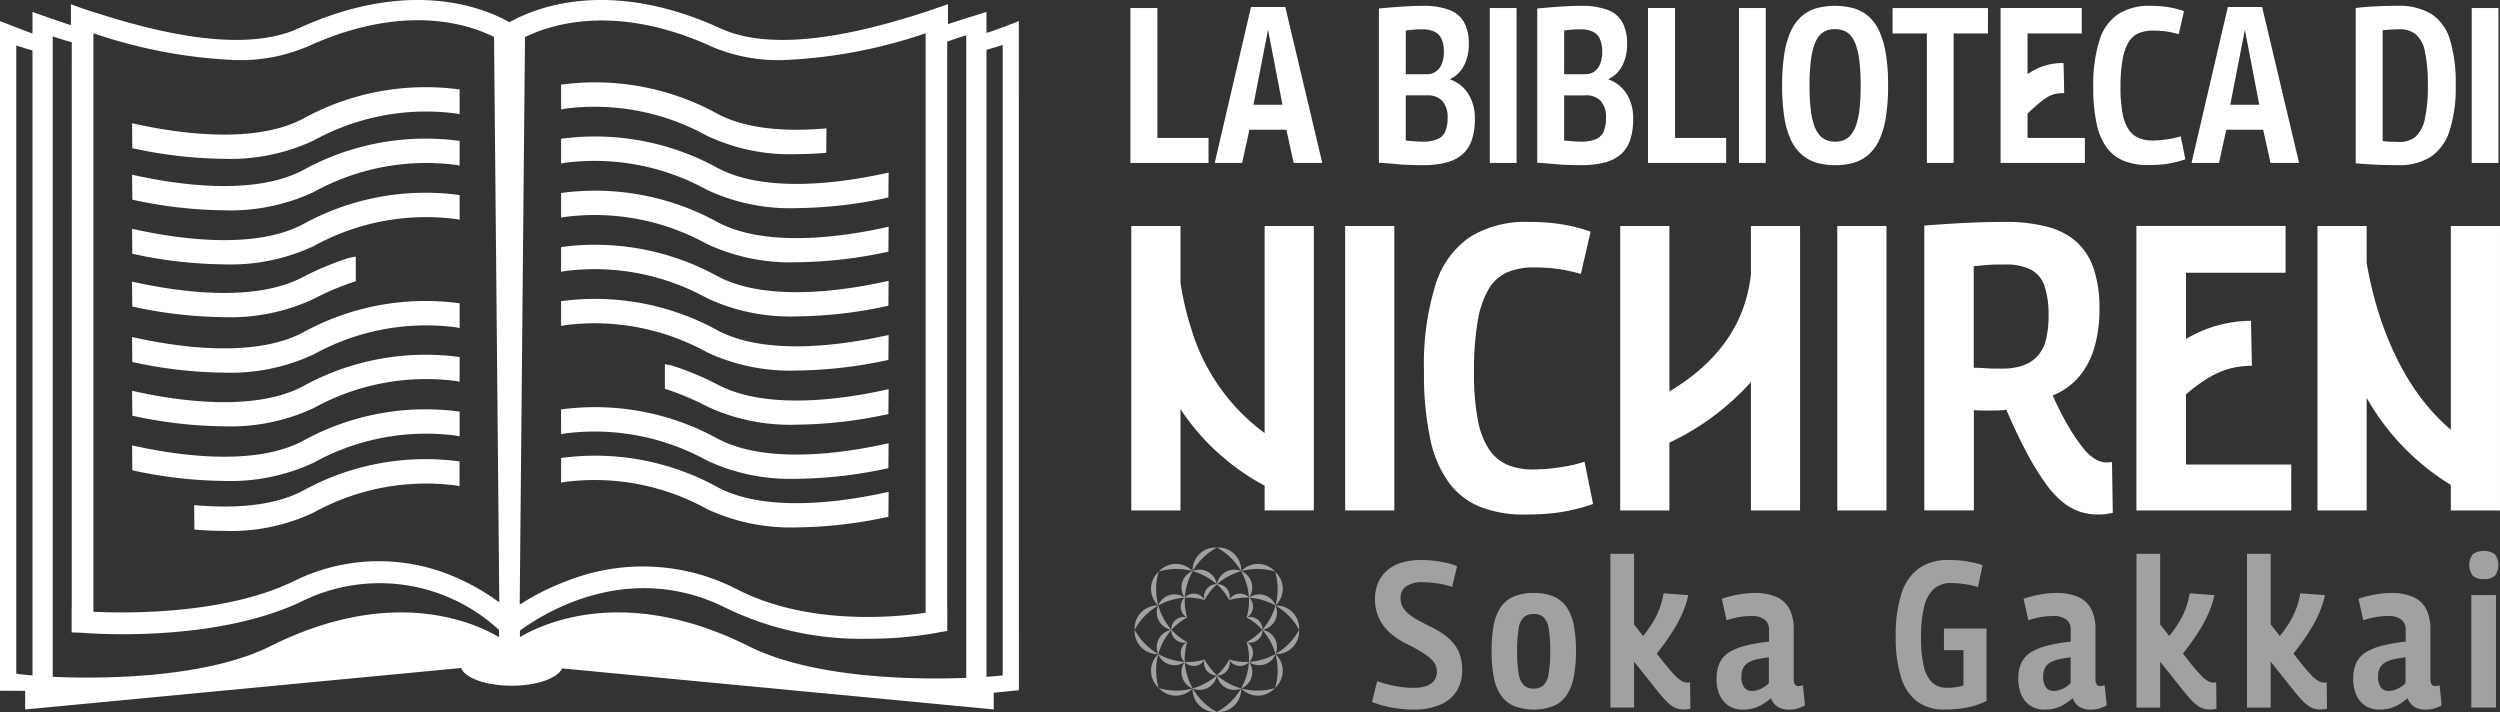 <svg xmlns="http://www.w3.org/2000/svg" xmlns:xlink="http://www.w3.org/1999/xlink" width="192.359" height="54.785" viewBox="0 0 192.359 54.785">
  <rect x="0" y="0" width="192.359" height="54.785" fill="#333333" stroke="none"/>
  <defs>
    <clipPath id="clip-path">
      <rect id="Rettangolo_748" data-name="Rettangolo 748" width="192.36" height="54.785" fill="#a1a1a1"/>
    </clipPath>
  </defs>
  <g id="Raggruppa_1132" data-name="Raggruppa 1132" transform="translate(0 0)">
    <g id="Raggruppa_1115" data-name="Raggruppa 1115" transform="translate(0 0)" clip-path="url(#clip-path)">
      <path id="Tracciato_1823" data-name="Tracciato 1823" d="M438.7,176.87l-.384,1.6a4.906,4.906,0,0,0-.544-.168,5.419,5.419,0,0,0-.584-.112q-.3-.04-.591-.064t-.568-.024a2.118,2.118,0,0,0-1.239.312,1.055,1.055,0,0,0-.44.92,1.356,1.356,0,0,0,.144.631,1.814,1.814,0,0,0,.424.527,4.212,4.212,0,0,0,.7.488q.416.239.96.5a8.192,8.192,0,0,1,1.055.607,3.819,3.819,0,0,1,.791.72,2.814,2.814,0,0,1,.5.9,3.662,3.662,0,0,1,.168,1.159,2.964,2.964,0,0,1-.432,1.623,2.77,2.77,0,0,1-1.279,1.047,5.174,5.174,0,0,1-2.063.368q-.384,0-.791-.04t-.823-.112a7.656,7.656,0,0,1-.808-.184,7.088,7.088,0,0,1-.744-.256l.4-1.6a7.058,7.058,0,0,0,.7.224q.36.1.72.16t.712.1q.351.033.671.032a3,3,0,0,0,.959-.136,1.266,1.266,0,0,0,.616-.416,1.1,1.1,0,0,0,.216-.7,1.164,1.164,0,0,0-.176-.632,2.093,2.093,0,0,0-.5-.528,6.729,6.729,0,0,0-.783-.512q-.464-.264-1.055-.551a6.3,6.3,0,0,1-.943-.624,3.686,3.686,0,0,1-.7-.744,3.307,3.307,0,0,1-.447-.9,3.567,3.567,0,0,1-.16-1.1,3.172,3.172,0,0,1,.208-1.159,2.633,2.633,0,0,1,.639-.951,2.958,2.958,0,0,1,1.1-.648,4.976,4.976,0,0,1,1.615-.232,8.658,8.658,0,0,1,1.039.063,8.435,8.435,0,0,1,.983.176,4.557,4.557,0,0,1,.743.24" transform="translate(-326.586 -133.304)" fill="#a1a1a1"/>
      <path id="Tracciato_1824" data-name="Tracciato 1824" d="M469.847,191.274a10.977,10.977,0,0,1,.152-1.943,3.73,3.73,0,0,1,.52-1.4,2.314,2.314,0,0,1,1-.848,3.8,3.8,0,0,1,1.575-.288,3.746,3.746,0,0,1,1.567.288,2.328,2.328,0,0,1,.992.848,3.838,3.838,0,0,1,.527,1.4,10.486,10.486,0,0,1,.16,1.943,10.118,10.118,0,0,1-.168,1.951,3.937,3.937,0,0,1-.536,1.407,2.315,2.315,0,0,1-1,.848,4.3,4.3,0,0,1-3.094,0,2.374,2.374,0,0,1-1-.848,3.74,3.74,0,0,1-.536-1.407,10.611,10.611,0,0,1-.16-1.951m1.967,0a9.393,9.393,0,0,0,.128,1.775,1.521,1.521,0,0,0,.408.863,1.1,1.1,0,0,0,.744.24,1.078,1.078,0,0,0,.727-.24,1.522,1.522,0,0,0,.408-.863,9.386,9.386,0,0,0,.128-1.775,9.83,9.83,0,0,0-.12-1.767,1.475,1.475,0,0,0-.4-.855,1.1,1.1,0,0,0-.743-.24,1.129,1.129,0,0,0-.76.24,1.477,1.477,0,0,0-.4.855,9.861,9.861,0,0,0-.12,1.767" transform="translate(-355.078 -141.168)" fill="#a1a1a1"/>
      <path id="Tracciato_1825" data-name="Tracciato 1825" d="M513.361,184.323a.857.857,0,0,0-.1.008.667.667,0,0,1-.1.009.958.958,0,0,1-.448-.128,2.609,2.609,0,0,1-.6-.512q-.36-.384-.967-1.151l-.345-.443c.163-.205.326-.416.489-.637q.431-.584.823-1.215a9.727,9.727,0,0,0,.68-1.3,7.283,7.283,0,0,0,.432-1.343l-1.9-.144a6.179,6.179,0,0,1-.823,2.23,9.276,9.276,0,0,1-.664.951c-.029.036-.059.072-.088.108l-.695-.891v-5.436h-1.823v11.832h1.823v-3.534l1.615,2.031q.416.528.72.856a3.521,3.521,0,0,0,.544.5,1.559,1.559,0,0,0,.463.232,1.7,1.7,0,0,0,.464.064,2.374,2.374,0,0,0,.288-.016,1.632,1.632,0,0,0,.24-.048Z" transform="translate(-383.323 -131.819)" fill="#a1a1a1"/>
      <path id="Tracciato_1826" data-name="Tracciato 1826" d="M540.734,193.368a2.7,2.7,0,0,1,.256-1.247,1.971,1.971,0,0,1,.767-.8,4.64,4.64,0,0,1,1.263-.488,13.99,13.99,0,0,1,1.743-.3v-.911a.928.928,0,0,0-.352-.792,1.566,1.566,0,0,0-.959-.264q-.24,0-.544.024a5.35,5.35,0,0,0-.656.1,7.215,7.215,0,0,0-.751.2l-.368-1.647a8.12,8.12,0,0,1,1.263-.328,6.978,6.978,0,0,1,1.215-.12,4.117,4.117,0,0,1,1.759.32,2.042,2.042,0,0,1,.983.943,3.407,3.407,0,0,1,.312,1.535v3.758a.843.843,0,0,0,.1.487.3.3,0,0,0,.24.12,1.1,1.1,0,0,0,.176-.016,1.235,1.235,0,0,0,.192-.048l.16,1.551a3.238,3.238,0,0,1-.535.224,2.193,2.193,0,0,1-.68.1,1.592,1.592,0,0,1-.9-.224,1.3,1.3,0,0,1-.5-.656,5.5,5.5,0,0,1-.624.456,2.835,2.835,0,0,1-.7.312,3.012,3.012,0,0,1-.856.112,2,2,0,0,1-.855-.176,1.785,1.785,0,0,1-.632-.488,2.18,2.18,0,0,1-.392-.751,3.323,3.323,0,0,1-.136-.983m1.919-.159a1.356,1.356,0,0,0,.216.847.7.7,0,0,0,.584.272,1.515,1.515,0,0,0,.479-.079,2.1,2.1,0,0,0,.456-.216,1.8,1.8,0,0,0,.376-.312v-1.982q-.48.064-.863.144a2.365,2.365,0,0,0-.672.24,1.069,1.069,0,0,0-.432.424,1.374,1.374,0,0,0-.144.664" transform="translate(-408.65 -141.168)" fill="#a1a1a1"/>
      <path id="Tracciato_1827" data-name="Tracciato 1827" d="M597.155,182.275a10.361,10.361,0,0,1,.448-3.326,3.751,3.751,0,0,1,1.351-1.927,3.885,3.885,0,0,1,2.278-.631q.352,0,.7.024a6.751,6.751,0,0,1,.68.08q.328.056.64.128a5.381,5.381,0,0,1,.583.168l-.352,1.679a7.741,7.741,0,0,0-1.039-.224,7.064,7.064,0,0,0-1.023-.08,1.963,1.963,0,0,0-1.311.432,2.6,2.6,0,0,0-.76,1.351,9.519,9.519,0,0,0-.248,2.406,9.384,9.384,0,0,0,.216,2.238,2.414,2.414,0,0,0,.656,1.239,1.608,1.608,0,0,0,1.111.392,4.927,4.927,0,0,0,.711-.048,3.365,3.365,0,0,0,.567-.128V183.33h-1.5v-1.663h3.278v5.564a5.524,5.524,0,0,1-1.447.5,8.7,8.7,0,0,1-1.766.168,3.487,3.487,0,0,1-2.111-.607,3.633,3.633,0,0,1-1.247-1.855,10.171,10.171,0,0,1-.416-3.166" transform="translate(-451.289 -133.304)" fill="#a1a1a1"/>
      <path id="Tracciato_1828" data-name="Tracciato 1828" d="M635.772,193.368a2.7,2.7,0,0,1,.256-1.247,1.973,1.973,0,0,1,.767-.8,4.637,4.637,0,0,1,1.263-.488,13.992,13.992,0,0,1,1.743-.3v-.911a.928.928,0,0,0-.351-.792,1.568,1.568,0,0,0-.96-.264c-.159,0-.341.008-.543.024a5.352,5.352,0,0,0-.655.1,7.221,7.221,0,0,0-.752.2l-.367-1.647a8.1,8.1,0,0,1,1.263-.328,6.98,6.98,0,0,1,1.215-.12,4.118,4.118,0,0,1,1.759.32,2.04,2.04,0,0,1,.983.943,3.409,3.409,0,0,1,.312,1.535v3.758a.842.842,0,0,0,.1.487.294.294,0,0,0,.24.12,1.094,1.094,0,0,0,.176-.016,1.24,1.24,0,0,0,.192-.048l.16,1.551a3.24,3.24,0,0,1-.536.224,2.194,2.194,0,0,1-.679.1,1.593,1.593,0,0,1-.9-.224,1.3,1.3,0,0,1-.5-.656,5.44,5.44,0,0,1-.623.456,2.838,2.838,0,0,1-.7.312,3.011,3.011,0,0,1-.856.112,2,2,0,0,1-.855-.176,1.787,1.787,0,0,1-.632-.488,2.18,2.18,0,0,1-.391-.751,3.319,3.319,0,0,1-.136-.983m1.919-.159a1.356,1.356,0,0,0,.216.847.7.7,0,0,0,.583.272,1.513,1.513,0,0,0,.479-.079,2.091,2.091,0,0,0,.456-.216,1.806,1.806,0,0,0,.376-.312v-1.982q-.48.064-.863.144a2.366,2.366,0,0,0-.672.24,1.066,1.066,0,0,0-.432.424,1.372,1.372,0,0,0-.144.664" transform="translate(-480.473 -141.168)" fill="#a1a1a1"/>
      <path id="Tracciato_1829" data-name="Tracciato 1829" d="M679.091,184.323a.843.843,0,0,0-.1.008.672.672,0,0,1-.1.009.959.959,0,0,1-.447-.128,2.606,2.606,0,0,1-.6-.512q-.36-.384-.967-1.151l-.345-.443c.163-.2.326-.416.489-.636q.432-.584.823-1.215a9.769,9.769,0,0,0,.679-1.3,7.269,7.269,0,0,0,.432-1.343l-1.9-.144a6.191,6.191,0,0,1-.823,2.23,9.229,9.229,0,0,1-.664.951c-.029.036-.059.072-.088.108l-.7-.891v-5.436h-1.823v11.832h1.823v-3.534l1.615,2.031q.416.528.719.856a3.555,3.555,0,0,0,.544.5,1.564,1.564,0,0,0,.464.232,1.7,1.7,0,0,0,.464.064,2.378,2.378,0,0,0,.288-.016,1.6,1.6,0,0,0,.24-.048Z" transform="translate(-508.57 -131.819)" fill="#a1a1a1"/>
      <path id="Tracciato_1830" data-name="Tracciato 1830" d="M713.912,184.323a.832.832,0,0,0-.1.008.682.682,0,0,1-.1.009.959.959,0,0,1-.447-.128,2.594,2.594,0,0,1-.6-.512q-.359-.384-.967-1.151l-.345-.443c.163-.2.326-.416.489-.636q.432-.584.823-1.215a9.762,9.762,0,0,0,.679-1.3,7.26,7.26,0,0,0,.432-1.343l-1.9-.144a6.188,6.188,0,0,1-.823,2.23,9.267,9.267,0,0,1-.664.951c-.029.036-.059.072-.089.108l-.7-.891v-5.436h-1.823v11.832h1.823v-3.534l1.615,2.031q.415.528.719.856a3.564,3.564,0,0,0,.544.5,1.567,1.567,0,0,0,.464.232,1.7,1.7,0,0,0,.463.064,2.379,2.379,0,0,0,.288-.016,1.6,1.6,0,0,0,.24-.048Z" transform="translate(-534.885 -131.819)" fill="#a1a1a1"/>
      <path id="Tracciato_1831" data-name="Tracciato 1831" d="M741.286,193.368a2.7,2.7,0,0,1,.255-1.247,1.972,1.972,0,0,1,.767-.8,4.639,4.639,0,0,1,1.263-.488,13.985,13.985,0,0,1,1.743-.3v-.911a.928.928,0,0,0-.352-.792,1.568,1.568,0,0,0-.96-.264c-.159,0-.341.008-.544.024a5.352,5.352,0,0,0-.655.1,7.205,7.205,0,0,0-.752.2l-.367-1.647a8.121,8.121,0,0,1,1.263-.328,6.978,6.978,0,0,1,1.215-.12,4.118,4.118,0,0,1,1.759.32,2.041,2.041,0,0,1,.983.943,3.41,3.41,0,0,1,.312,1.535v3.758a.84.84,0,0,0,.1.487.294.294,0,0,0,.24.12,1.1,1.1,0,0,0,.176-.016,1.24,1.24,0,0,0,.191-.048l.16,1.551a3.244,3.244,0,0,1-.536.224,2.192,2.192,0,0,1-.679.1,1.594,1.594,0,0,1-.9-.224,1.3,1.3,0,0,1-.5-.656,5.443,5.443,0,0,1-.624.456,2.833,2.833,0,0,1-.7.312,3.011,3.011,0,0,1-.856.112,2,2,0,0,1-.855-.176,1.778,1.778,0,0,1-.631-.488,2.168,2.168,0,0,1-.392-.751,3.315,3.315,0,0,1-.136-.983m1.918-.159a1.357,1.357,0,0,0,.216.847.7.7,0,0,0,.583.272,1.513,1.513,0,0,0,.479-.079,2.089,2.089,0,0,0,.456-.216,1.808,1.808,0,0,0,.376-.312v-1.982q-.48.064-.863.144a2.368,2.368,0,0,0-.672.24,1.068,1.068,0,0,0-.432.424,1.376,1.376,0,0,0-.144.664" transform="translate(-560.213 -141.168)" fill="#a1a1a1"/>
      <path id="Tracciato_1832" data-name="Tracciato 1832" d="M778.926,175.684a1.2,1.2,0,0,1-.847-.256,1.407,1.407,0,0,1,0-1.663,1.544,1.544,0,0,1,1.7,0,1.443,1.443,0,0,1,0,1.663,1.2,1.2,0,0,1-.856.256m-.959,1.231h1.9v8.65h-1.9Z" transform="translate(-587.813 -131.126)" fill="#a1a1a1"/>
      <path id="Tracciato_1833" data-name="Tracciato 1833" d="M374.711,172.477a1.761,1.761,0,0,0-1.87,1.811,1.356,1.356,0,0,0-.612,2.033.972.972,0,0,0,.2,1.552,4.588,4.588,0,0,1-.193-1.269,4.692,4.692,0,0,1,2.478-4.127" transform="translate(-281.079 -130.346)" fill="#a1a1a1"/>
      <path id="Tracciato_1834" data-name="Tracciato 1834" d="M383.316,172.477a1.761,1.761,0,0,1,1.87,1.811,1.356,1.356,0,0,1,.612,2.033.972.972,0,0,1-.2,1.552,4.589,4.589,0,0,0,.192-1.269,4.692,4.692,0,0,0-2.477-4.127" transform="translate(-289.684 -130.346)" fill="#a1a1a1"/>
      <path id="Tracciato_1835" data-name="Tracciato 1835" d="M363.155,180.064a1.762,1.762,0,0,0-.042,2.6,1.356,1.356,0,0,0,1.005,1.871.972.972,0,0,0,1.237.957,4.583,4.583,0,0,1-1.034-.761,4.693,4.693,0,0,1-1.166-4.67" transform="translate(-273.997 -136.08)" fill="#a1a1a1"/>
      <path id="Tracciato_1836" data-name="Tracciato 1836" d="M365,178.219a1.761,1.761,0,0,1,2.6-.042,1.357,1.357,0,0,1,1.871,1,.972.972,0,0,1,.957,1.237,4.584,4.584,0,0,0-.761-1.034,4.693,4.693,0,0,0-4.67-1.166" transform="translate(-275.842 -134.235)" fill="#a1a1a1"/>
      <path id="Tracciato_1837" data-name="Tracciato 1837" d="M357.414,198.379a1.762,1.762,0,0,0,1.811,1.871,1.356,1.356,0,0,0,2.033.612.972.972,0,0,0,1.552-.2,4.585,4.585,0,0,1-1.269.193,4.693,4.693,0,0,1-4.127-2.478" transform="translate(-270.109 -149.921)" fill="#a1a1a1"/>
      <path id="Tracciato_1838" data-name="Tracciato 1838" d="M357.414,189.774a1.762,1.762,0,0,1,1.811-1.87,1.356,1.356,0,0,1,2.033-.612.972.972,0,0,1,1.552.2,4.586,4.586,0,0,0-1.269-.193,4.692,4.692,0,0,0-4.127,2.477" transform="translate(-270.109 -141.316)" fill="#a1a1a1"/>
      <path id="Tracciato_1839" data-name="Tracciato 1839" d="M365,209.887a1.761,1.761,0,0,0,2.6.042,1.356,1.356,0,0,0,1.871-1,.972.972,0,0,0,.957-1.237,4.585,4.585,0,0,1-.761,1.034,4.693,4.693,0,0,1-4.67,1.166" transform="translate(-275.842 -156.956)" fill="#a1a1a1"/>
      <path id="Tracciato_1840" data-name="Tracciato 1840" d="M363.155,199.76a1.761,1.761,0,0,1-.042-2.6,1.356,1.356,0,0,1,1.005-1.871.972.972,0,0,1,1.237-.957,4.582,4.582,0,0,0-1.034.761,4.693,4.693,0,0,0-1.166,4.67" transform="translate(-273.997 -146.828)" fill="#a1a1a1"/>
      <path id="Tracciato_1841" data-name="Tracciato 1841" d="M383.316,207.586a1.761,1.761,0,0,0,1.87-1.811,1.356,1.356,0,0,0,.612-2.033.972.972,0,0,0-.2-1.552,4.589,4.589,0,0,1,.192,1.269,4.692,4.692,0,0,1-2.477,4.127" transform="translate(-289.684 -152.801)" fill="#a1a1a1"/>
      <path id="Tracciato_1842" data-name="Tracciato 1842" d="M374.711,207.586a1.761,1.761,0,0,1-1.87-1.811,1.356,1.356,0,0,1-.612-2.033.972.972,0,0,1,.2-1.552,4.588,4.588,0,0,0-.193,1.269,4.692,4.692,0,0,0,2.478,4.127" transform="translate(-281.079 -152.801)" fill="#a1a1a1"/>
      <path id="Tracciato_1843" data-name="Tracciato 1843" d="M394.824,199.76a1.761,1.761,0,0,0,.042-2.6,1.356,1.356,0,0,0-1.005-1.871.972.972,0,0,0-1.237-.957,4.584,4.584,0,0,1,1.034.761,4.693,4.693,0,0,1,1.166,4.67" transform="translate(-296.718 -146.828)" fill="#a1a1a1"/>
      <path id="Tracciato_1844" data-name="Tracciato 1844" d="M384.7,209.887a1.762,1.762,0,0,1-2.6.042,1.356,1.356,0,0,1-1.871-1,.972.972,0,0,1-.957-1.237,4.584,4.584,0,0,0,.761,1.034,4.693,4.693,0,0,0,4.67,1.166" transform="translate(-286.591 -156.956)" fill="#a1a1a1"/>
      <path id="Tracciato_1845" data-name="Tracciato 1845" d="M392.523,189.774a1.761,1.761,0,0,0-1.811-1.87,1.356,1.356,0,0,0-2.033-.612.972.972,0,0,0-1.552.2,4.586,4.586,0,0,1,1.269-.193,4.692,4.692,0,0,1,4.127,2.477" transform="translate(-292.564 -141.316)" fill="#a1a1a1"/>
      <path id="Tracciato_1846" data-name="Tracciato 1846" d="M392.523,198.379a1.762,1.762,0,0,1-1.811,1.871,1.356,1.356,0,0,1-2.033.612.972.972,0,0,1-1.552-.2,4.585,4.585,0,0,0,1.269.193,4.692,4.692,0,0,0,4.127-2.478" transform="translate(-292.564 -149.921)" fill="#a1a1a1"/>
      <path id="Tracciato_1847" data-name="Tracciato 1847" d="M384.7,178.219a1.762,1.762,0,0,0-2.6-.042,1.356,1.356,0,0,0-1.871,1,.972.972,0,0,0-.957,1.237,4.583,4.583,0,0,1,.761-1.034,4.693,4.693,0,0,1,4.67-1.166" transform="translate(-286.591 -134.235)" fill="#a1a1a1"/>
      <path id="Tracciato_1848" data-name="Tracciato 1848" d="M394.824,180.064a1.762,1.762,0,0,1,.042,2.6,1.356,1.356,0,0,1-1.005,1.871.972.972,0,0,1-1.237.957,4.585,4.585,0,0,0,1.034-.761,4.693,4.693,0,0,0,1.166-4.67" transform="translate(-296.718 -136.08)" fill="#a1a1a1"/>
      <rect id="Rettangolo_743" data-name="Rettangolo 743" width="3.783" height="21.889" transform="translate(103.501 17.388)" fill="#fff"/>
      <path id="Tracciato_1849" data-name="Tracciato 1849" d="M448.551,81.441a20.756,20.756,0,0,1,.891-6.723,6.872,6.872,0,0,1,2.673-3.675,8.143,8.143,0,0,1,4.472-1.141q.719,0,1.36.047t1.22.141q.578.093,1.126.234t1.079.328l-.75,3.252q-.657-.187-1.251-.3a11.744,11.744,0,0,0-1.173-.156q-.579-.047-1.172-.047a5.2,5.2,0,0,0-2.064.375,3.12,3.12,0,0,0-1.438,1.3,7.274,7.274,0,0,0-.844,2.486,22.633,22.633,0,0,0-.281,3.909,19.192,19.192,0,0,0,.281,3.6,6.3,6.3,0,0,0,.844,2.282,3.282,3.282,0,0,0,1.407,1.219,4.888,4.888,0,0,0,2,.376,14.357,14.357,0,0,0,2.033-.157,11.084,11.084,0,0,0,1.939-.438l.657,3.252q-.532.188-1.126.344c-.4.1-.813.192-1.251.266a13.968,13.968,0,0,1-1.392.156q-.735.047-1.516.047a9.05,9.05,0,0,1-3.361-.578,5.617,5.617,0,0,1-2.423-1.845,8.713,8.713,0,0,1-1.454-3.377,23.511,23.511,0,0,1-.485-5.175" transform="translate(-338.984 -52.827)" fill="#fff"/>
      <rect id="Rettangolo_744" data-name="Rettangolo 744" width="3.783" height="21.889" transform="translate(141.368 17.388)" fill="#fff"/>
      <path id="Tracciato_1850" data-name="Tracciato 1850" d="M619.547,92.417a4.638,4.638,0,0,1-1.376-.2,4.26,4.26,0,0,1-1.313-.7,6.965,6.965,0,0,1-1.329-1.407,19.921,19.921,0,0,1-1.439-2.314q-.766-1.407-1.642-3.44A3.371,3.371,0,0,1,612,84.4q-.3.016-.454.015h-.813q-.439,0-.782-.031V92.1h-3.815V70.184q1.22-.093,2.267-.156t2.017-.094q.968-.031,1.907-.031a12.606,12.606,0,0,1,3.283.375,5.39,5.39,0,0,1,2.252,1.173,4.9,4.9,0,0,1,1.313,2.064,9.378,9.378,0,0,1,.438,3.048,10.294,10.294,0,0,1-.422,3.111,5.991,5.991,0,0,1-1.22,2.22,5.2,5.2,0,0,1-1.954,1.36,23.2,23.2,0,0,0,1.3,2.533,13.206,13.206,0,0,0,1.095,1.579,3.313,3.313,0,0,0,.922.813,1.789,1.789,0,0,0,.844.234,1.929,1.929,0,0,0,.2-.016c.094-.01.161-.016.2-.016l.062,3.909c-.125.02-.276.047-.453.078a3.759,3.759,0,0,1-.641.047m-7.411-11.226a4.808,4.808,0,0,0,1.579-.235,2.757,2.757,0,0,0,1.126-.719,2.879,2.879,0,0,0,.657-1.267,7.405,7.405,0,0,0,.2-1.845,7.117,7.117,0,0,0-.3-2.267,2.214,2.214,0,0,0-1.032-1.267,4.275,4.275,0,0,0-2.048-.406h-.578q-.267,0-.532.016t-.579.047c-.209.021-.438.042-.688.063v7.817c.208,0,.4.005.578.016l.532.031c.177.011.354.016.531.016Z" transform="translate(-458.074 -52.828)" fill="#fff"/>
      <path id="Tracciato_1851" data-name="Tracciato 1851" d="M366.615,71.183V87.115a15.415,15.415,0,0,1-5.641-8.012,21.716,21.716,0,0,1-.835-3.575V71.183h-3.784V93.072h3.784v-7.8a17.8,17.8,0,0,0,6.476,5.892v1.905H370.4V71.183Z" transform="translate(-269.309 -53.795)" fill="#fff"/>
      <path id="Tracciato_1852" data-name="Tracciato 1852" d="M520.417,71.183v3.748c-.324,2.723-1.559,6.156-6.272,8.986V71.183h-3.784V93.072h3.784V87.853a19.727,19.727,0,0,0,6.272-4.659v9.878H524.2V71.183Z" transform="translate(-385.696 -53.795)" fill="#fff"/>
      <path id="Tracciato_1853" data-name="Tracciato 1853" d="M740.261,71.183V86.862c-4.436-3.754-5.973-9.855-6.476-12.837V71.183H730V93.072h3.784V84.406a18.542,18.542,0,0,0,6.476,6.7v1.968h3.783V71.183Z" transform="translate(-551.685 -53.795)" fill="#fff"/>
      <path id="Tracciato_1854" data-name="Tracciato 1854" d="M676.77,89.538v-5.4c2.09-1.785,3.442-2.171,5.073-2.2l-.071-3.459a9.818,9.818,0,0,0-5,1.4v-5.1h7.661v-3.6H672.955V93.072h11.914V89.538Z" transform="translate(-508.573 -53.795)" fill="#fff"/>
      <path id="Tracciato_1855" data-name="Tracciato 1855" d="M356.071,14.45V2.531h2.078v9.995h3.933V14.45Z" transform="translate(-269.094 -1.913)" fill="#fff"/>
      <path id="Tracciato_1856" data-name="Tracciato 1856" d="M382.63,14.187l2.792-12h2.639l2.844,12h-2.2l-.562-2.554H385.3l-.562,2.554Zm2.98-4.478h2.231l-1.107-5.772Z" transform="translate(-289.165 -1.649)" fill="#fff"/>
      <path id="Tracciato_1857" data-name="Tracciato 1857" d="M434.355,13.906V2.038q.715-.068,1.311-.111t1.1-.068q.5-.025.945-.025a5.691,5.691,0,0,1,2.044.307,2.174,2.174,0,0,1,1.149.953,3.405,3.405,0,0,1,.366,1.686A3.509,3.509,0,0,1,440.9,6.43a2.326,2.326,0,0,1-1.064,1.039V7.5a2.692,2.692,0,0,1,1.4,1.115,3.5,3.5,0,0,1,.5,1.916,4.991,4.991,0,0,1-.23,1.609,2.58,2.58,0,0,1-.7,1.1,3,3,0,0,1-1.235.639,6.945,6.945,0,0,1-1.839.213q-.375,0-.673-.009l-.553-.017q-.256-.009-.554-.034l-.681-.06q-.383-.034-.928-.068m2.078-6.811h1.635a1.145,1.145,0,0,0,.7-.213,1.326,1.326,0,0,0,.443-.6,2.459,2.459,0,0,0,.153-.9,2.425,2.425,0,0,0-.17-.979,1.144,1.144,0,0,0-.536-.571,2.167,2.167,0,0,0-.979-.187h-.247q-.111,0-.221.009l-.222.017c-.074.006-.153.015-.238.026s-.19.023-.315.034Zm0,5.108c.159.011.3.023.417.034s.227.02.323.026l.273.017c.085.006.167.008.247.008a2.987,2.987,0,0,0,1.167-.187,1.124,1.124,0,0,0,.613-.6,2.656,2.656,0,0,0,.179-1.056,1.872,1.872,0,0,0-.392-1.278,1.51,1.51,0,0,0-1.192-.443h-1.635Z" transform="translate(-328.256 -1.385)" fill="#fff"/>
      <rect id="Rettangolo_745" data-name="Rettangolo 745" width="2.06" height="11.919" transform="translate(114.63 0.618)" fill="#fff"/>
      <path id="Tracciato_1858" data-name="Tracciato 1858" d="M484.2,13.906V2.038q.715-.068,1.311-.111t1.1-.068q.5-.025.945-.025a5.691,5.691,0,0,1,2.044.307,2.174,2.174,0,0,1,1.149.953,3.4,3.4,0,0,1,.366,1.686,3.509,3.509,0,0,1-.366,1.651,2.325,2.325,0,0,1-1.064,1.039V7.5a2.691,2.691,0,0,1,1.4,1.115,3.5,3.5,0,0,1,.5,1.916,4.992,4.992,0,0,1-.23,1.609,2.58,2.58,0,0,1-.7,1.1,3,3,0,0,1-1.235.639,6.945,6.945,0,0,1-1.839.213q-.375,0-.673-.009l-.553-.017q-.256-.009-.553-.034l-.681-.06q-.383-.034-.928-.068m2.078-6.811h1.635a1.145,1.145,0,0,0,.7-.213,1.326,1.326,0,0,0,.443-.6,2.459,2.459,0,0,0,.153-.9,2.427,2.427,0,0,0-.17-.979,1.146,1.146,0,0,0-.536-.571,2.167,2.167,0,0,0-.979-.187h-.247q-.111,0-.221.009l-.222.017c-.074.006-.153.015-.238.026s-.19.023-.315.034Zm0,5.108c.159.011.3.023.417.034s.227.02.323.026l.273.017c.085.006.167.008.247.008A2.987,2.987,0,0,0,488.7,12.1a1.125,1.125,0,0,0,.613-.6,2.657,2.657,0,0,0,.179-1.056,1.872,1.872,0,0,0-.392-1.278,1.51,1.51,0,0,0-1.192-.443h-1.635Z" transform="translate(-365.921 -1.385)" fill="#fff"/>
      <path id="Tracciato_1859" data-name="Tracciato 1859" d="M519.119,14.45V2.531H521.2v9.995h3.933V14.45Z" transform="translate(-392.315 -1.913)" fill="#fff"/>
      <rect id="Rettangolo_746" data-name="Rettangolo 746" width="2.06" height="11.919" transform="translate(133.803 0.618)" fill="#fff"/>
      <path id="Tracciato_1860" data-name="Tracciato 1860" d="M565.432,14.093a4.966,4.966,0,0,1-1.414-.187,3.1,3.1,0,0,1-1.132-.613,3.39,3.39,0,0,1-.843-1.133,6.441,6.441,0,0,1-.51-1.745,15.266,15.266,0,0,1-.17-2.435,15.354,15.354,0,0,1,.17-2.46,6.64,6.64,0,0,1,.5-1.737,3.438,3.438,0,0,1,.826-1.141,2.95,2.95,0,0,1,1.132-.621,5.618,5.618,0,0,1,2.878,0A3.011,3.011,0,0,1,568,2.633a3.353,3.353,0,0,1,.826,1.124,6.735,6.735,0,0,1,.511,1.737,14.484,14.484,0,0,1,.179,2.435,15.509,15.509,0,0,1-.17,2.469,6.575,6.575,0,0,1-.511,1.754A3.42,3.42,0,0,1,568,13.293a3.008,3.008,0,0,1-1.132.613,5.121,5.121,0,0,1-1.438.187m0-1.805a1.885,1.885,0,0,0,.673-.119,1.316,1.316,0,0,0,.553-.409,2.538,2.538,0,0,0,.408-.775,5.791,5.791,0,0,0,.255-1.234,16.015,16.015,0,0,0,.086-1.788,16.2,16.2,0,0,0-.086-1.8,5.976,5.976,0,0,0-.255-1.243,2.415,2.415,0,0,0-.408-.775,1.349,1.349,0,0,0-.553-.4,1.885,1.885,0,0,0-.673-.119,1.793,1.793,0,0,0-.673.119,1.4,1.4,0,0,0-.537.392,2.281,2.281,0,0,0-.408.783,6.273,6.273,0,0,0-.255,1.26,16.256,16.256,0,0,0-.086,1.8,15.827,15.827,0,0,0,.086,1.779,5.9,5.9,0,0,0,.255,1.235,2.3,2.3,0,0,0,.417.775,1.438,1.438,0,0,0,.545.4,1.748,1.748,0,0,0,.656.119" transform="translate(-424.239 -1.385)" fill="#fff"/>
      <path id="Tracciato_1861" data-name="Tracciato 1861" d="M603.487,4.489h-2.639V14.45h-2.06V4.489h-2.639V2.531h7.339Z" transform="translate(-450.528 -1.912)" fill="#fff"/>
      <path id="Tracciato_1862" data-name="Tracciato 1862" d="M659.374,8.116a11.3,11.3,0,0,1,.485-3.661,3.744,3.744,0,0,1,1.456-2,4.431,4.431,0,0,1,2.435-.622q.391,0,.74.026c.233.017.454.043.664.076s.414.077.613.128.395.11.588.179l-.409,1.771q-.358-.1-.681-.162t-.638-.085c-.211-.017-.423-.025-.639-.025a2.835,2.835,0,0,0-1.124.2,1.7,1.7,0,0,0-.783.706A3.96,3.96,0,0,0,661.622,6a12.325,12.325,0,0,0-.153,2.129,10.448,10.448,0,0,0,.153,1.958,3.425,3.425,0,0,0,.46,1.243,1.784,1.784,0,0,0,.766.664,2.671,2.671,0,0,0,1.09.2,7.874,7.874,0,0,0,1.107-.085,6.07,6.07,0,0,0,1.056-.238l.357,1.771q-.289.1-.613.187c-.216.057-.443.1-.681.145s-.492.068-.758.085-.542.026-.826.026a4.92,4.92,0,0,1-1.83-.315,3.058,3.058,0,0,1-1.32-1,4.75,4.75,0,0,1-.792-1.839,12.828,12.828,0,0,1-.264-2.818" transform="translate(-498.31 -1.385)" fill="#fff"/>
      <path id="Tracciato_1863" data-name="Tracciato 1863" d="M690.327,14.187l2.793-12h2.639l2.844,12h-2.2l-.562-2.554H693l-.562,2.554Zm2.98-4.478h2.231l-1.107-5.772Z" transform="translate(-521.702 -1.649)" fill="#fff"/>
      <path id="Tracciato_1864" data-name="Tracciato 1864" d="M745.3,14.093q-.6,0-1.158-.017t-1.081-.051l-1.013-.068V2q.561-.068,1.081-.1t1.047-.051q.527-.017,1.072-.017a4.822,4.822,0,0,1,2.622.63,3.557,3.557,0,0,1,1.43,1.975,11.487,11.487,0,0,1,.442,3.508,10.788,10.788,0,0,1-.477,3.516,3.79,3.79,0,0,1-1.447,1.993,4.511,4.511,0,0,1-2.52.639m.136-1.788a1.817,1.817,0,0,0,1.226-.409,2.527,2.527,0,0,0,.707-1.353,11.31,11.31,0,0,0,.23-2.563,12.015,12.015,0,0,0-.221-2.622,2.378,2.378,0,0,0-.7-1.328,1.924,1.924,0,0,0-1.26-.392q-.2,0-.435.009t-.442.026l-.417.034v8.531l.315.034a3.154,3.154,0,0,0,.341.017c.119,0,.232,0,.341.009s.213.009.315.009" transform="translate(-560.791 -1.385)" fill="#fff"/>
      <rect id="Rettangolo_747" data-name="Rettangolo 747" width="2.06" height="11.919" transform="translate(190.182 0.618)" fill="#fff"/>
      <path id="Tracciato_1865" data-name="Tracciato 1865" d="M632.243,12.525V10.646c1.466-1.361,1.782-1.551,2.819-1.572l-.048-2.31a4.6,4.6,0,0,0-2.771.859V4.488h4.172V2.53h-6.249V14.45h6.487V12.525Z" transform="translate(-476.235 -1.912)" fill="#fff"/>
      <path id="Tracciato_1866" data-name="Tracciato 1866" d="M78.393,1.624s-1.713.684-2.491.911V.919s-2.242.692-2.962.94V.325L71.272.9C67.6,2.08,60.1,4.32,55.442,2.188,46.91-1.717,41.223.57,39.2,1.713c-2.024-1.143-7.711-3.43-16.243.474C18.057,4.429,10.02,1.838,6.588.731V.736C5.95.516,5.457.325,5.457.325V1.936C4.7,1.706,2.5.919,2.5.919v1.66C2.241,2.5,0,1.624,0,1.624L0,53.147s1.89.009,1.936.014v1.426L35.48,51.4c.3.772,1.925,1.362,3.888,1.362,1.937,0,3.545-.574,3.877-1.331l33.216,3.157V53.3c.09-.008,1.937-.191,1.937-.191ZM77.151,51.969c-.287.033-.712.072-1.248.109V3.833c.482-.137.906-.263,1.248-.372ZM5.52,46.719l-.008,0v1.942l.768.026h0c.139.012,1.352.113,3.16.113,3.523,0,9.309-.382,13.823-2.547A13.521,13.521,0,0,1,38.4,48.476l-.005.549c-1.907-1.131-8.228-3.99-17.6.7-4.736,2.367-12.4,2.553-16.739,2.351V2.8c.366.128.843.276,1.466.454Zm66.692,1.953,0-.011.675-.113V46.717l-.008,0V3.205c.591-.214,1.083-.375,1.466-.494V52.16c-4.293.165-11.9-.018-16.739-2.439-9.373-4.685-15.694-1.826-17.6-.7l0-.492c1.573-1.175,8.321-5.608,15.99-1.681a23.861,23.861,0,0,0,10.737,2.3,29.6,29.6,0,0,0,5.487-.483M2.5,51.973c-.529-.044-.953-.091-1.248-.135V3.5c.324.112.735.239,1.248.388Zm52.3-48.367a13.065,13.065,0,0,0,5.421,1.019,38.652,38.652,0,0,0,11-2.066V47.151c-2.127.318-8.958,1.036-14.463-1.782a15.837,15.837,0,0,0-12.784-.8,19.347,19.347,0,0,0-3.985,1.954v-.1l.406-43.566c2.053-1.011,7.071-2.609,14.409.748m-31.189,0C31,.222,35.971,1.821,38.013,2.845l.405,43.508a17,17,0,0,0-3.464-1.978,14.716,14.716,0,0,0-12.411.374C17.181,47.32,9.59,47.19,7.187,47.072V2.559a38.638,38.638,0,0,0,11,2.066A13.066,13.066,0,0,0,23.6,3.605" transform="translate(0 -0.001)" fill="#fff"/>
      <path id="Tracciato_1867" data-name="Tracciato 1867" d="M176.715,45.026s.059-.014.3-.06h0a17.884,17.884,0,0,1,10.923,2.083,15.123,15.123,0,0,0,6.913,1.406,34.284,34.284,0,0,0,7.047-.818h0l.019-1.913s-.339.066-.46.094c-3.15.679-8.938,1.513-12.652-.427a19.551,19.551,0,0,0-12.09-2.272h-.008l.008.047Z" transform="translate(-133.543 -32.441)" fill="#fff"/>
      <path id="Tracciato_1868" data-name="Tracciato 1868" d="M176.715,26.118v1.856s.059-.014.3-.06h0A17.886,17.886,0,0,1,187.939,30a14.867,14.867,0,0,0,6.89,1.412q1.1,0,2.288-.1v-.02l0,.014.019-1.874s-.268.019-.413.032c-3.348.248-6.013-.129-7.92-1.125a19.547,19.547,0,0,0-12.09-2.272h-.008Z" transform="translate(-133.543 -19.554)" fill="#fff"/>
      <path id="Tracciato_1869" data-name="Tracciato 1869" d="M176.715,62.077s.059-.014.3-.06h0A17.888,17.888,0,0,1,187.939,64.1a15.123,15.123,0,0,0,6.913,1.406,34.286,34.286,0,0,0,7.047-.818h0l.019-1.913s-.349.068-.466.1c-3.152.679-8.934,1.511-12.646-.428a19.546,19.546,0,0,0-12.09-2.271h-.008l.008.047Z" transform="translate(-133.543 -45.327)" fill="#fff"/>
      <path id="Tracciato_1870" data-name="Tracciato 1870" d="M176.715,79.129s.059-.014.3-.06h0a17.888,17.888,0,0,1,10.923,2.083,15.123,15.123,0,0,0,6.913,1.406,34.285,34.285,0,0,0,7.047-.818h0l.019-1.913s-.343.067-.463.094c-3.151.679-8.936,1.512-12.649-.427a19.549,19.549,0,0,0-12.09-2.272h-.008l.008.047Z" transform="translate(-133.543 -58.213)" fill="#fff"/>
      <path id="Tracciato_1871" data-name="Tracciato 1871" d="M176.715,96.18s.059-.014.3-.06h0a17.884,17.884,0,0,1,10.923,2.083,15.123,15.123,0,0,0,6.913,1.406,34.286,34.286,0,0,0,7.047-.818h0l.019-1.913s-.338.066-.46.094c-3.15.679-8.938,1.513-12.652-.427a19.549,19.549,0,0,0-12.09-2.272h-.008l.008.047Z" transform="translate(-133.543 -71.099)" fill="#fff"/>
      <path id="Tracciato_1872" data-name="Tracciato 1872" d="M209.419,116.586a20.653,20.653,0,0,1,3.236,1.357,15.124,15.124,0,0,0,6.913,1.406,34.3,34.3,0,0,0,7.046-.818h0l.019-1.913s-.348.068-.466.1c-3.152.679-8.934,1.511-12.647-.428a22.58,22.58,0,0,0-3.538-1.483l0,.008a.123.123,0,0,0-.047-.023c-.432-.078-.518-.1-.518-.1v1.886l0,.011h0v.008l0-.006" transform="translate(-158.259 -86.673)" fill="#fff"/>
      <path id="Tracciato_1873" data-name="Tracciato 1873" d="M176.715,130.283s.059-.014.3-.06h0a17.873,17.873,0,0,1,10.923,2.083,15.124,15.124,0,0,0,6.913,1.406,34.3,34.3,0,0,0,7.046-.818h0l.019-1.913s-.342.067-.462.094c-3.151.679-8.937,1.513-12.65-.427a19.551,19.551,0,0,0-12.09-2.272h-.008l.008.047Z" transform="translate(-133.543 -96.872)" fill="#fff"/>
      <path id="Tracciato_1874" data-name="Tracciato 1874" d="M188.805,145.931a19.556,19.556,0,0,0-12.09-2.272h-.008l.008.047v1.856s.058-.014.3-.06v0a17.876,17.876,0,0,1,10.922,2.083A15.123,15.123,0,0,0,194.852,149a34.3,34.3,0,0,0,7.047-.818h0l.019-1.913s-.333.065-.457.093c-3.15.679-8.939,1.515-12.655-.426" transform="translate(-133.543 -108.421)" fill="#fff"/>
      <path id="Tracciato_1875" data-name="Tracciato 1875" d="M41.614,48.3a34.284,34.284,0,0,0,7.047.818,15.128,15.128,0,0,0,6.913-1.406A17.883,17.883,0,0,1,66.5,45.625h0c.243.045.3.06.3.06V43.827l.008-.047H66.8a19.552,19.552,0,0,0-12.09,2.272c-3.712,1.939-9.5,1.107-12.648.428-.119-.027-.464-.095-.464-.095l.019,1.913Z" transform="translate(-31.435 -32.938)" fill="#fff"/>
      <path id="Tracciato_1876" data-name="Tracciato 1876" d="M81.583,144.743h0a19.556,19.556,0,0,0-12.09,2.272c-1.907,1-4.573,1.373-7.92,1.125-.146-.013-.413-.032-.413-.032l.018,1.874,0-.013v.018q1.193.1,2.29.1a14.865,14.865,0,0,0,6.889-1.412,17.884,17.884,0,0,1,10.922-2.083h0c.243.045.3.06.3.06v-1.856l.008-.047h-.008" transform="translate(-46.22 -109.24)" fill="#fff"/>
      <path id="Tracciato_1877" data-name="Tracciato 1877" d="M41.614,65.348a34.28,34.28,0,0,0,7.047.818,15.126,15.126,0,0,0,6.913-1.406A17.889,17.889,0,0,1,66.5,62.677h0c.243.045.3.059.3.059V60.879l.008-.047H66.8A19.553,19.553,0,0,0,54.707,63.1c-3.714,1.94-9.5,1.106-12.652.427-.122-.028-.46-.094-.46-.094l.019,1.913h0" transform="translate(-31.435 -45.825)" fill="#fff"/>
      <path id="Tracciato_1878" data-name="Tracciato 1878" d="M41.614,116.361a34.3,34.3,0,0,0,7.046.818,15.13,15.13,0,0,0,6.913-1.406A17.883,17.883,0,0,1,66.5,113.69h0c.243.045.3.06.3.06v-1.856l.008-.047H66.8a19.551,19.551,0,0,0-12.09,2.271c-3.711,1.939-9.493,1.108-12.645.428-.116-.027-.467-.1-.467-.1l.019,1.913Z" transform="translate(-31.435 -84.376)" fill="#fff"/>
      <path id="Tracciato_1879" data-name="Tracciato 1879" d="M41.614,99.451a34.283,34.283,0,0,0,7.047.818,15.128,15.128,0,0,0,6.913-1.406A17.883,17.883,0,0,1,66.5,96.779h0c.243.045.3.06.3.06V94.981l.008-.047H66.8A19.553,19.553,0,0,0,54.707,97.2c-3.713,1.939-9.5,1.107-12.649.428-.12-.028-.463-.094-.463-.094l.019,1.913Z" transform="translate(-31.435 -71.597)" fill="#fff"/>
      <path id="Tracciato_1880" data-name="Tracciato 1880" d="M41.614,84.661a34.283,34.283,0,0,0,7.047.818,15.126,15.126,0,0,0,6.913-1.406,20.618,20.618,0,0,1,3.236-1.358l0,.006v-.008h0l0-.011V80.817s-.086.021-.519.1a.123.123,0,0,0-.047.023l0-.008a22.512,22.512,0,0,0-3.538,1.483c-3.714,1.94-9.5,1.106-12.651.427-.122-.028-.461-.094-.461-.094l.019,1.913Z" transform="translate(-31.435 -61.076)" fill="#fff"/>
      <path id="Tracciato_1881" data-name="Tracciato 1881" d="M41.614,133.554a34.265,34.265,0,0,0,7.047.819,15.129,15.129,0,0,0,6.913-1.406A17.887,17.887,0,0,1,66.5,130.883h0c.243.045.3.06.3.06v-1.857l.008-.047H66.8a19.552,19.552,0,0,0-12.09,2.272c-3.719,1.943-9.517,1.1-12.664.424-.131-.029-.448-.091-.448-.091l.019,1.913Z" transform="translate(-31.435 -97.369)" fill="#fff"/>
      <path id="Tracciato_1882" data-name="Tracciato 1882" d="M41.614,32.092h0a34.286,34.286,0,0,0,7.047.818A15.124,15.124,0,0,0,55.573,31.5,17.883,17.883,0,0,1,66.5,29.42h0c.243.045.3.06.3.06V27.622l.008-.047H66.8a19.55,19.55,0,0,0-12.09,2.272c-3.714,1.94-9.5,1.106-12.651.427-.121-.028-.461-.094-.461-.094Z" transform="translate(-31.435 -20.691)" fill="#fff"/>
    </g>
  </g>
</svg>
